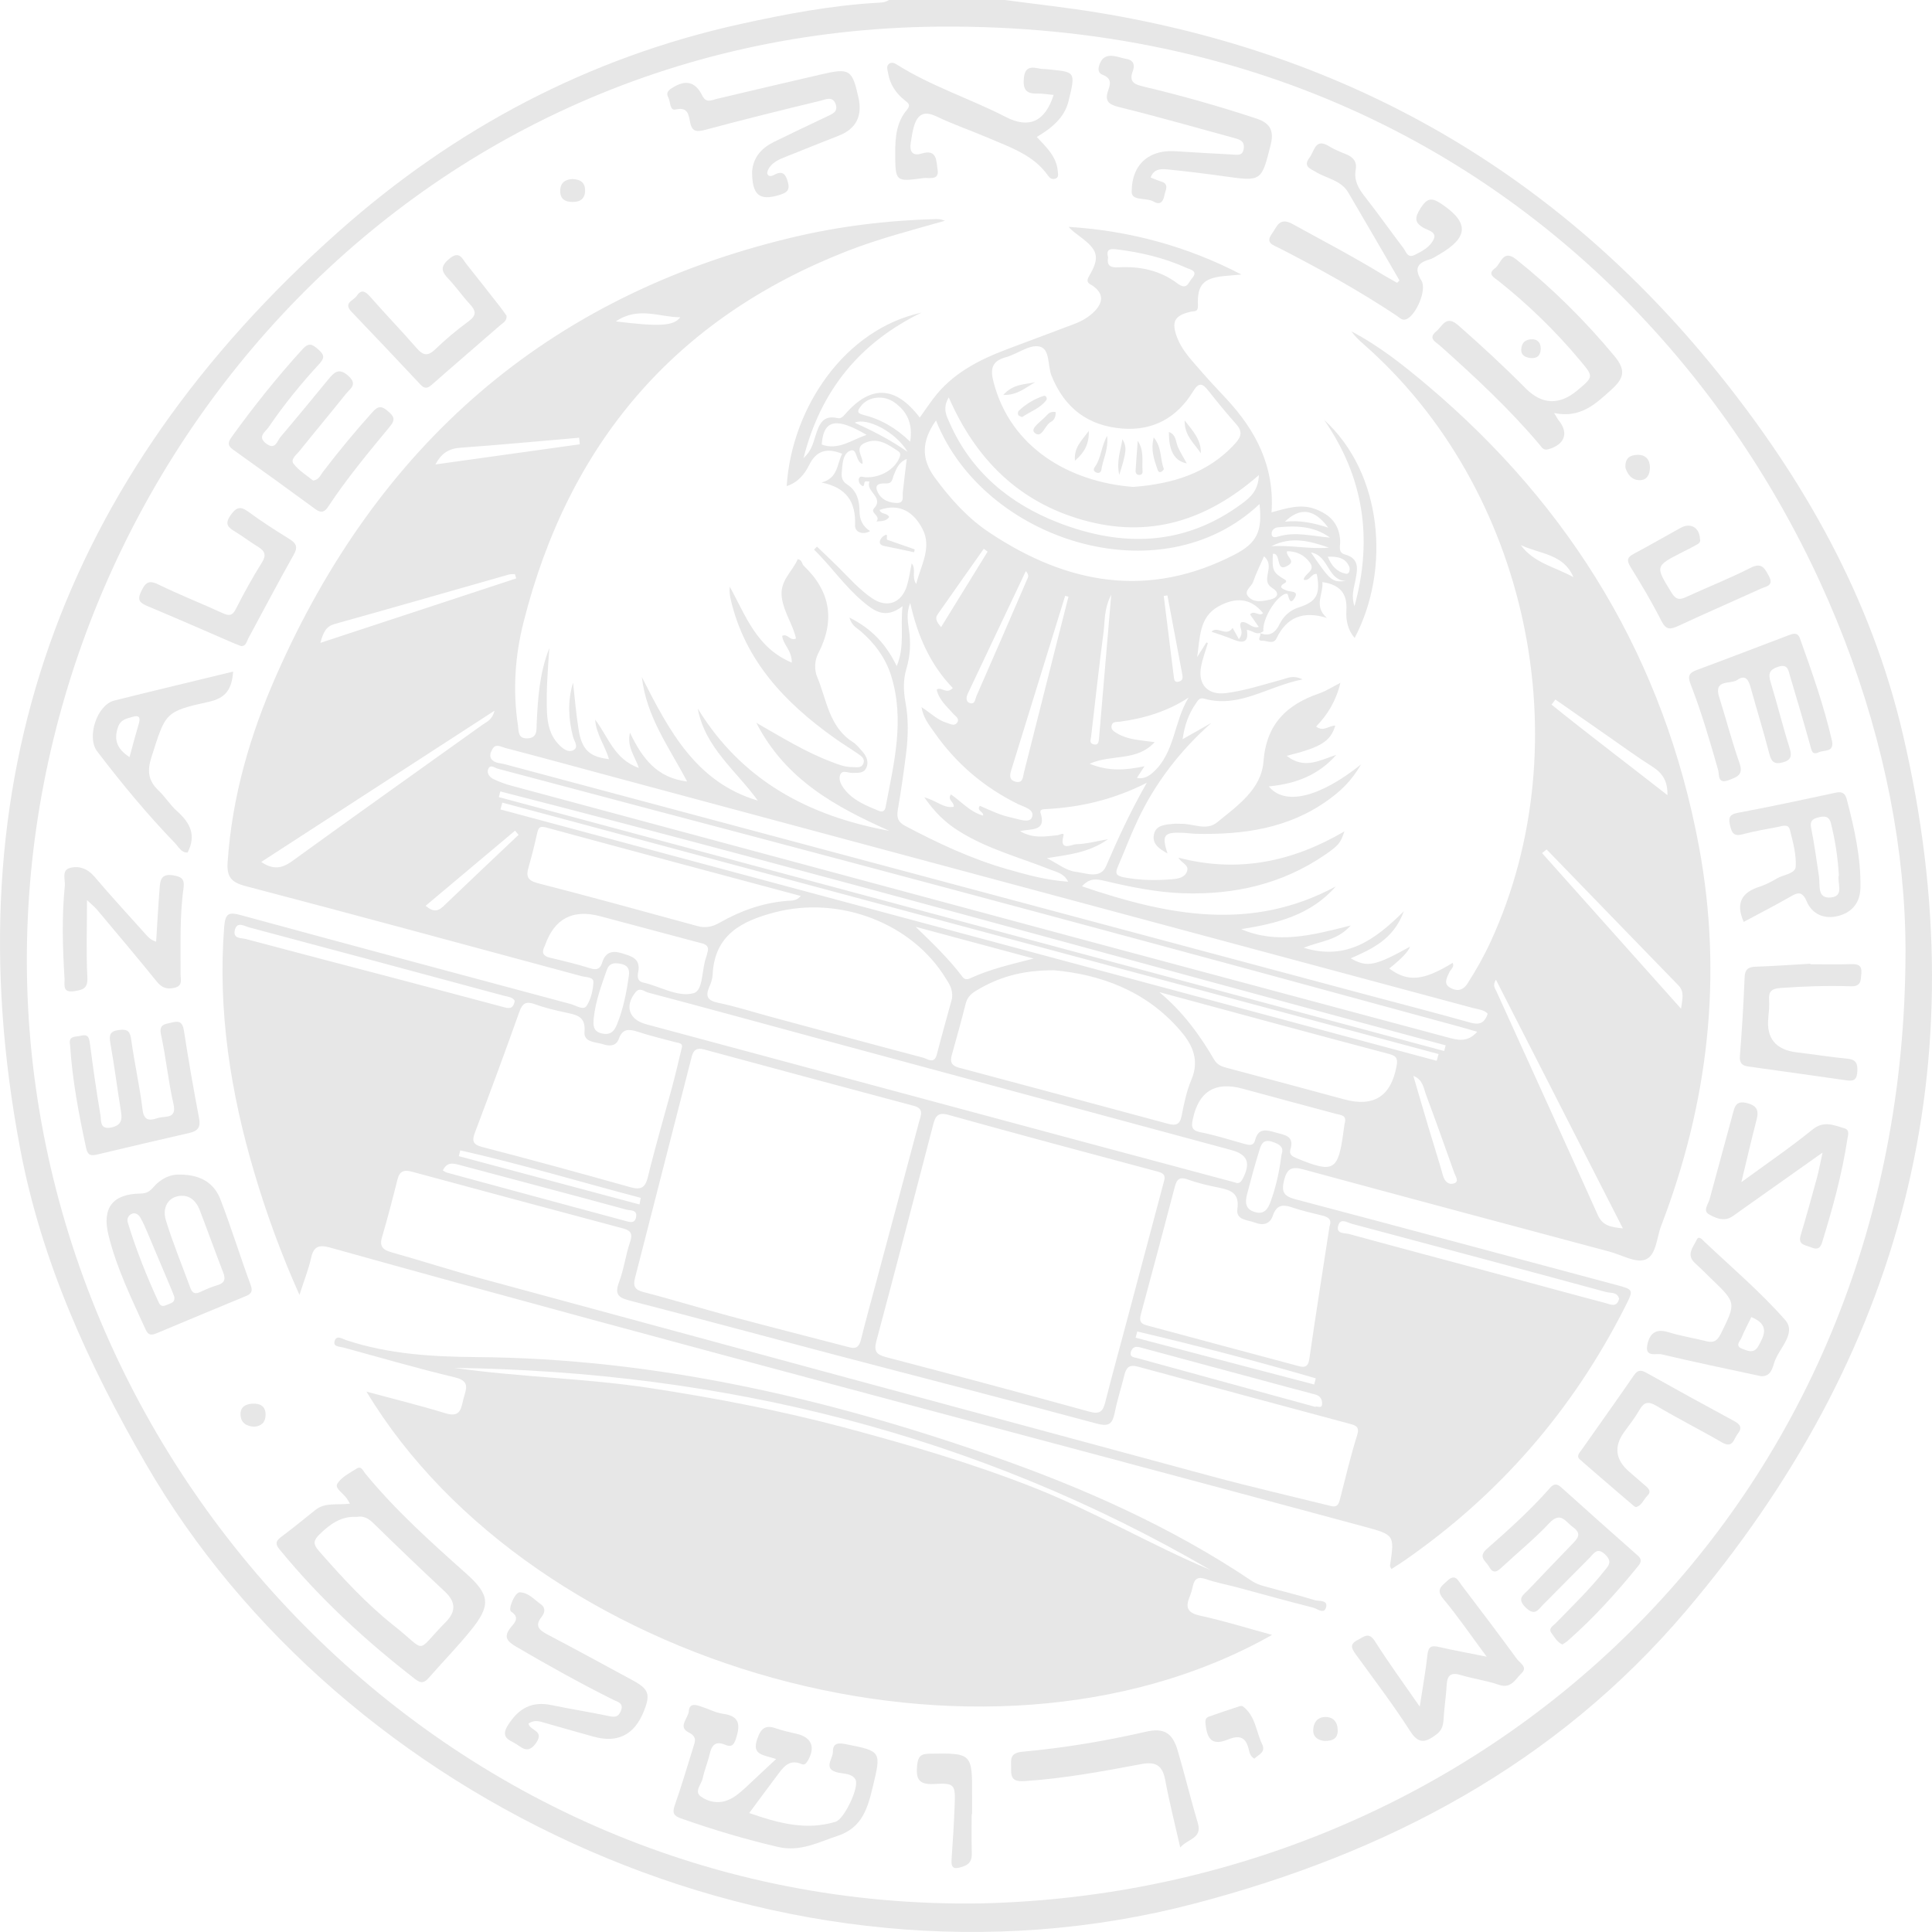 <svg width="28" height="28" viewBox="0 0 28 28" fill="none" xmlns="http://www.w3.org/2000/svg">
<path d="M14.563 0C15.011 0.06 15.462 0.109 15.908 0.182C19.552 0.78 22.552 2.499 24.879 5.379C26.145 6.945 27.117 8.666 27.579 10.646C28.694 15.421 27.577 19.649 24.429 23.353C22.546 25.569 20.103 26.856 17.316 27.587C11.365 29.149 4.945 26.114 2.115 21.217C1.283 19.778 0.602 18.288 0.292 16.646C-0.714 11.332 0.894 6.923 4.902 3.361C6.589 1.861 8.528 0.833 10.741 0.346C11.383 0.205 12.028 0.082 12.686 0.042C12.753 0.038 12.823 0.041 12.883 0C13.442 0 14.003 0 14.563 0ZM14.238 27.585C21.442 27.411 27.621 21.86 27.616 13.767C27.611 8.106 22.904 0.303 13.601 0.386C5.822 0.455 0.383 6.974 0.389 13.922C0.395 21.199 6.425 27.722 14.238 27.585Z" fill="#E7E7E7"/>
<path d="M18.258 9.174C18.192 9.193 18.146 9.136 18.07 9.128C18.102 9.309 18.018 9.329 17.872 9.268C17.771 9.225 17.666 9.194 17.558 9.156C17.643 9.062 17.771 9.24 17.864 9.1C17.883 9.134 17.917 9.194 17.955 9.263C18.047 9.144 17.939 9.09 17.987 9.02C18.078 8.993 18.134 9.116 18.243 9.086C18.198 9.021 18.157 8.963 18.117 8.905C18.175 8.835 18.245 8.941 18.306 8.887C18.119 8.653 17.893 8.66 17.66 8.788C17.375 8.944 17.393 9.247 17.35 9.523C17.394 9.452 17.439 9.382 17.484 9.311L17.505 9.32C17.472 9.433 17.429 9.545 17.407 9.661C17.357 9.925 17.508 10.078 17.77 10.045C18.049 10.009 18.314 9.92 18.584 9.848C18.657 9.829 18.735 9.779 18.878 9.846C18.368 9.947 17.961 10.268 17.453 10.126C17.379 10.105 17.359 10.156 17.331 10.196C17.23 10.34 17.17 10.5 17.139 10.713C17.296 10.624 17.426 10.55 17.556 10.477C17.102 10.88 16.741 11.347 16.485 11.893C16.382 12.111 16.297 12.338 16.201 12.56C16.156 12.663 16.179 12.694 16.294 12.716C16.527 12.76 16.761 12.762 16.994 12.742C17.074 12.735 17.17 12.719 17.203 12.629C17.238 12.534 17.125 12.513 17.079 12.43C17.942 12.656 18.733 12.49 19.484 12.049C19.429 12.214 19.406 12.25 19.195 12.394C18.578 12.814 17.889 12.969 17.152 12.946C16.765 12.933 16.388 12.856 16.012 12.767C15.904 12.742 15.796 12.716 15.681 12.845C16.925 13.27 18.137 13.507 19.359 12.847C18.993 13.266 18.502 13.384 17.989 13.466C18.505 13.688 19.018 13.555 19.575 13.413C19.378 13.636 19.133 13.637 18.896 13.736C19.508 13.923 19.921 13.629 20.346 13.206C20.196 13.615 19.887 13.751 19.576 13.889C19.815 14.025 19.927 14.002 20.436 13.719C20.409 13.793 20.308 13.899 20.134 14.036C20.402 14.236 20.628 14.216 21.054 13.954C21.081 14.017 21.023 14.05 21.003 14.095C20.968 14.173 20.917 14.257 21.015 14.314C21.105 14.366 21.197 14.365 21.267 14.255C21.395 14.057 21.509 13.854 21.607 13.64C22.93 10.756 22.147 7.081 19.764 4.99C19.7 4.933 19.637 4.875 19.585 4.802C19.988 5.013 20.341 5.294 20.685 5.584C22.779 7.351 24.122 9.572 24.624 12.275C24.972 14.152 24.758 15.986 24.075 17.765C24.008 17.938 24.006 18.196 23.843 18.256C23.704 18.307 23.501 18.186 23.327 18.14C21.847 17.744 20.367 17.349 18.889 16.948C18.723 16.903 18.653 16.931 18.609 17.108C18.566 17.284 18.614 17.338 18.779 17.382C20.326 17.79 21.871 18.207 23.416 18.62C23.678 18.69 23.679 18.689 23.554 18.935C22.798 20.432 21.732 21.662 20.354 22.617C20.293 22.659 20.23 22.698 20.165 22.74C20.154 22.716 20.143 22.702 20.145 22.691C20.212 22.243 20.212 22.245 19.763 22.123C14.774 20.773 9.77 19.474 4.792 18.083C4.631 18.038 4.546 18.054 4.508 18.233C4.471 18.4 4.406 18.56 4.34 18.767C4.071 18.164 3.861 17.587 3.686 16.996C3.341 15.833 3.155 14.65 3.249 13.431C3.265 13.231 3.321 13.217 3.487 13.262C5.081 13.696 6.678 14.125 8.274 14.552C8.348 14.572 8.455 14.648 8.501 14.578C8.565 14.482 8.594 14.352 8.6 14.235C8.604 14.159 8.498 14.165 8.435 14.149C6.81 13.711 5.186 13.268 3.559 12.842C3.35 12.787 3.284 12.708 3.299 12.494C3.363 11.544 3.626 10.644 4.006 9.784C5.467 6.47 7.908 4.3 11.457 3.447C12.149 3.28 12.854 3.194 13.566 3.175C13.609 3.175 13.651 3.181 13.696 3.199C13.219 3.335 12.74 3.458 12.279 3.638C9.78 4.614 8.239 6.432 7.587 9.02C7.464 9.506 7.43 10.008 7.506 10.51C7.519 10.593 7.501 10.705 7.642 10.701C7.794 10.696 7.774 10.573 7.778 10.484C7.795 10.114 7.821 9.746 7.961 9.394C7.94 9.703 7.914 10.011 7.927 10.321C7.935 10.491 7.97 10.653 8.09 10.781C8.146 10.842 8.227 10.912 8.306 10.874C8.396 10.83 8.321 10.742 8.304 10.676C8.238 10.418 8.224 10.159 8.305 9.893C8.331 10.119 8.349 10.347 8.385 10.571C8.432 10.866 8.543 10.969 8.826 11.002C8.769 10.806 8.64 10.64 8.625 10.43C8.813 10.67 8.898 11.003 9.258 11.129C9.2 10.953 9.082 10.826 9.13 10.619C9.305 10.983 9.515 11.273 9.958 11.326C9.7 10.833 9.37 10.398 9.302 9.812C9.699 10.595 10.09 11.339 10.983 11.603C10.673 11.172 10.219 10.839 10.112 10.268C10.751 11.313 11.722 11.828 12.889 12.041C12.118 11.696 11.387 11.305 10.961 10.475C11.337 10.69 11.675 10.9 12.047 11.04C12.146 11.078 12.245 11.119 12.353 11.117C12.41 11.117 12.483 11.138 12.512 11.066C12.541 10.993 12.48 10.956 12.431 10.922C12.319 10.844 12.202 10.774 12.091 10.694C11.378 10.186 10.797 9.577 10.59 8.688C10.576 8.63 10.57 8.57 10.575 8.502C10.806 8.913 10.959 9.388 11.475 9.603C11.479 9.425 11.347 9.342 11.336 9.215C11.418 9.176 11.447 9.295 11.536 9.254C11.493 9.053 11.364 8.881 11.332 8.67C11.292 8.416 11.483 8.291 11.561 8.104C11.627 8.112 11.619 8.172 11.649 8.2C12.038 8.571 12.106 8.993 11.857 9.473C11.804 9.573 11.801 9.708 11.842 9.808C11.982 10.14 12.013 10.535 12.361 10.755C12.416 10.791 12.46 10.848 12.505 10.899C12.561 10.966 12.594 11.046 12.554 11.13C12.514 11.214 12.43 11.198 12.354 11.202C12.293 11.205 12.206 11.149 12.175 11.232C12.15 11.303 12.193 11.381 12.241 11.441C12.368 11.603 12.553 11.675 12.735 11.751C12.786 11.772 12.822 11.759 12.834 11.7C12.954 11.068 13.116 10.436 12.915 9.793C12.834 9.535 12.677 9.322 12.47 9.145C12.417 9.1 12.345 9.069 12.31 8.95C12.633 9.111 12.84 9.334 12.996 9.653C13.117 9.362 13.046 9.095 13.08 8.786C12.829 8.98 12.665 8.852 12.506 8.719C12.24 8.495 12.045 8.207 11.798 7.965C11.812 7.951 11.826 7.936 11.84 7.922C11.944 8.021 12.049 8.12 12.152 8.222C12.307 8.377 12.452 8.542 12.635 8.668C12.854 8.819 13.068 8.744 13.146 8.482C13.175 8.382 13.19 8.277 13.213 8.164C13.283 8.253 13.207 8.355 13.278 8.464C13.349 8.186 13.508 7.934 13.37 7.667C13.248 7.43 13.047 7.286 12.748 7.39C12.767 7.461 12.857 7.427 12.886 7.493C12.845 7.557 12.771 7.551 12.701 7.558C12.773 7.478 12.605 7.435 12.667 7.368C12.818 7.205 12.539 7.123 12.602 6.98C12.581 6.979 12.56 6.973 12.541 6.977C12.513 6.984 12.542 7.093 12.469 7.02C12.451 7.002 12.44 6.962 12.447 6.939C12.463 6.888 12.506 6.915 12.542 6.917C12.763 6.927 12.975 6.799 13.04 6.622C13.052 6.588 13.048 6.56 13.022 6.542C12.876 6.446 12.731 6.336 12.541 6.416C12.367 6.488 12.518 6.624 12.5 6.725C12.393 6.687 12.429 6.49 12.323 6.531C12.213 6.573 12.209 6.729 12.199 6.852C12.193 6.924 12.211 6.98 12.28 7.023C12.415 7.108 12.456 7.254 12.456 7.397C12.456 7.533 12.501 7.626 12.61 7.697C12.511 7.756 12.388 7.717 12.392 7.614C12.407 7.276 12.268 7.064 11.905 6.993C12.15 6.929 12.127 6.723 12.206 6.576C11.987 6.49 11.834 6.522 11.725 6.743C11.661 6.872 11.561 6.995 11.401 7.045C11.476 5.9 12.246 4.773 13.354 4.531C12.47 4.963 11.897 5.645 11.645 6.64C11.764 6.531 11.785 6.418 11.819 6.314C11.871 6.155 11.921 6.008 12.14 6.06C12.187 6.071 12.218 6.037 12.251 6C12.62 5.576 12.978 5.589 13.33 6.052C13.397 5.957 13.459 5.866 13.525 5.778C13.8 5.412 14.188 5.214 14.604 5.058C14.921 4.938 15.239 4.819 15.557 4.7C15.672 4.657 15.777 4.6 15.863 4.511C15.986 4.384 15.998 4.262 15.846 4.148C15.796 4.111 15.724 4.103 15.785 4C15.944 3.729 15.914 3.625 15.658 3.433C15.6 3.389 15.539 3.348 15.487 3.288C16.368 3.343 17.203 3.568 17.992 3.979C17.905 3.987 17.817 3.992 17.73 4.002C17.442 4.033 17.349 4.128 17.361 4.423C17.365 4.528 17.311 4.505 17.256 4.518C17.02 4.572 16.973 4.665 17.06 4.892C17.123 5.059 17.241 5.189 17.355 5.32C17.488 5.475 17.628 5.625 17.768 5.774C18.197 6.233 18.474 6.755 18.428 7.425C18.645 7.368 18.844 7.298 19.057 7.376C19.279 7.457 19.411 7.596 19.423 7.84C19.426 7.91 19.387 8.007 19.489 8.035C19.712 8.095 19.672 8.255 19.643 8.413C19.623 8.524 19.579 8.632 19.63 8.787C19.902 7.793 19.758 6.906 19.19 6.085C20.038 6.857 20.157 8.25 19.633 9.245C19.528 9.126 19.505 8.982 19.513 8.844C19.528 8.597 19.416 8.473 19.165 8.436C19.183 8.606 19.032 8.782 19.23 8.955C18.889 8.851 18.65 8.941 18.501 9.25C18.456 9.345 18.365 9.284 18.296 9.286C18.193 9.289 18.3 9.2 18.255 9.174C18.395 9.229 18.48 9.177 18.544 9.047C18.601 8.928 18.698 8.842 18.827 8.801C19.08 8.722 19.14 8.611 19.084 8.319C19.004 8.305 18.982 8.429 18.893 8.402C18.905 8.31 19.071 8.275 18.986 8.157C18.905 8.043 18.789 7.987 18.652 7.989C18.634 8.068 18.78 8.124 18.671 8.193C18.476 8.315 18.576 8.011 18.448 8.026C18.434 8.265 18.449 8.3 18.621 8.4C18.654 8.42 18.637 8.439 18.623 8.448C18.51 8.511 18.597 8.537 18.646 8.558C18.7 8.581 18.823 8.561 18.768 8.657C18.694 8.787 18.682 8.662 18.659 8.607C18.658 8.603 18.631 8.605 18.618 8.61C18.472 8.672 18.293 8.986 18.31 9.145C18.311 9.153 18.276 9.166 18.258 9.176L18.258 9.174ZM16.868 17.125C16.907 17.004 16.826 16.992 16.738 16.969C15.74 16.702 14.742 16.435 13.747 16.158C13.593 16.115 13.556 16.176 13.524 16.301C13.252 17.347 12.98 18.393 12.701 19.436C12.663 19.579 12.698 19.63 12.835 19.667C13.82 19.925 14.804 20.187 15.785 20.458C15.938 20.501 15.984 20.458 16.018 20.323C16.114 19.942 16.219 19.563 16.32 19.184C16.503 18.497 16.686 17.811 16.868 17.125ZM12.322 19.529C12.42 19.553 12.456 19.502 12.478 19.414C12.542 19.157 12.612 18.902 12.681 18.646C12.894 17.851 13.108 17.055 13.32 16.258C13.345 16.167 13.397 16.068 13.245 16.027C12.232 15.757 11.218 15.484 10.206 15.21C10.105 15.182 10.051 15.21 10.025 15.314C9.752 16.383 9.478 17.453 9.203 18.522C9.172 18.639 9.199 18.693 9.327 18.726C9.751 18.835 10.169 18.965 10.592 19.078C11.168 19.232 11.745 19.379 12.322 19.529ZM19.281 21.824C19.396 21.858 19.407 21.777 19.427 21.7C19.504 21.4 19.575 21.098 19.668 20.803C19.707 20.681 19.655 20.66 19.566 20.636C18.539 20.36 17.512 20.084 16.486 19.805C16.366 19.773 16.322 19.821 16.296 19.926C16.251 20.109 16.192 20.29 16.155 20.475C16.123 20.631 16.076 20.68 15.899 20.633C14.639 20.293 13.374 19.97 12.113 19.638C11.121 19.377 10.131 19.108 9.138 18.852C8.975 18.81 8.9 18.771 8.971 18.584C9.043 18.394 9.067 18.187 9.133 17.995C9.174 17.873 9.135 17.832 9.029 17.803C8.008 17.53 6.988 17.257 5.969 16.981C5.852 16.949 5.79 16.975 5.76 17.096C5.69 17.375 5.618 17.653 5.537 17.928C5.496 18.065 5.549 18.114 5.673 18.149C6.108 18.271 6.539 18.411 6.976 18.53C10.506 19.488 14.037 20.445 17.569 21.398C18.136 21.551 18.71 21.683 19.281 21.824ZM15.277 14.062C14.799 14.06 14.459 14.168 14.142 14.361C14.067 14.406 14.017 14.459 13.995 14.548C13.932 14.797 13.863 15.044 13.794 15.291C13.765 15.391 13.792 15.445 13.896 15.473C14.909 15.743 15.921 16.015 16.933 16.288C17.039 16.316 17.099 16.301 17.124 16.176C17.159 15.999 17.195 15.817 17.265 15.652C17.385 15.372 17.29 15.153 17.115 14.947C16.607 14.347 15.927 14.121 15.277 14.062ZM9.884 15.173C9.894 15.117 9.834 15.116 9.784 15.103C9.602 15.054 9.418 15.011 9.24 14.952C9.115 14.912 9.023 14.906 8.97 15.052C8.93 15.164 8.835 15.164 8.744 15.135C8.636 15.1 8.457 15.11 8.471 14.954C8.49 14.737 8.367 14.711 8.215 14.678C8.06 14.645 7.905 14.61 7.757 14.555C7.629 14.508 7.573 14.534 7.527 14.664C7.32 15.247 7.105 15.827 6.886 16.406C6.839 16.53 6.845 16.586 6.992 16.624C7.707 16.809 8.418 17.004 9.129 17.204C9.282 17.247 9.35 17.223 9.39 17.056C9.497 16.617 9.625 16.182 9.743 15.745C9.792 15.563 9.834 15.379 9.884 15.173ZM13.798 14.469C13.812 14.329 13.754 14.256 13.707 14.18C13.219 13.379 12.171 12.979 11.234 13.221C10.75 13.347 10.356 13.546 10.328 14.125C10.325 14.184 10.306 14.245 10.281 14.299C10.22 14.437 10.251 14.501 10.407 14.533C10.65 14.583 10.888 14.659 11.129 14.725C11.879 14.927 12.628 15.131 13.38 15.329C13.44 15.345 13.539 15.429 13.577 15.283C13.651 14.998 13.731 14.714 13.798 14.469ZM19.269 17.771C19.307 17.666 19.242 17.637 19.161 17.616C19.014 17.579 18.866 17.548 18.724 17.498C18.586 17.45 18.498 17.467 18.447 17.618C18.405 17.744 18.303 17.764 18.188 17.719C18.083 17.678 17.91 17.687 17.933 17.522C17.964 17.301 17.849 17.25 17.677 17.215C17.522 17.184 17.366 17.149 17.218 17.095C17.099 17.05 17.055 17.089 17.027 17.197C16.866 17.811 16.703 18.425 16.537 19.038C16.512 19.128 16.516 19.181 16.616 19.207C17.351 19.404 18.087 19.603 18.823 19.799C18.907 19.822 18.959 19.81 18.975 19.699C19.068 19.055 19.17 18.413 19.269 17.771ZM17.899 17.137C17.938 17.154 17.976 17.151 18.009 17.086C18.13 16.853 18.084 16.732 17.841 16.666C15.818 16.119 13.795 15.573 11.772 15.027C10.979 14.812 10.186 14.595 9.392 14.385C9.337 14.37 9.272 14.302 9.209 14.382C9.05 14.583 9.115 14.777 9.364 14.844C11.482 15.414 13.601 15.983 15.719 16.553C16.44 16.747 17.161 16.939 17.899 17.137ZM21.561 14.692C21.509 14.634 21.426 14.629 21.353 14.61C17.193 13.491 13.032 12.373 8.871 11.255C8.354 11.116 7.837 10.974 7.319 10.839C7.262 10.824 7.184 10.771 7.136 10.857C7.111 10.902 7.087 10.959 7.126 11.006C7.173 11.062 7.248 11.058 7.313 11.075C11.497 12.194 15.681 13.313 19.864 14.432C20.345 14.56 20.828 14.685 21.307 14.82C21.433 14.855 21.512 14.837 21.561 14.691L21.561 14.692ZM21.409 14.953C21.302 14.922 21.23 14.901 21.158 14.881C17.251 13.813 13.34 12.759 9.424 11.727C8.687 11.533 7.952 11.335 7.215 11.141C7.17 11.129 7.109 11.073 7.077 11.142C7.049 11.204 7.094 11.264 7.152 11.291C7.232 11.329 7.318 11.362 7.405 11.385C10.216 12.143 13.027 12.9 15.838 13.656C17.55 14.116 19.262 14.573 20.974 15.033C21.121 15.072 21.264 15.116 21.409 14.953ZM16.423 7.057C16.975 7.014 17.502 6.87 17.905 6.423C17.991 6.328 18.008 6.252 17.919 6.151C17.779 5.993 17.644 5.829 17.513 5.663C17.428 5.555 17.375 5.535 17.29 5.674C17.058 6.053 16.713 6.246 16.265 6.211C15.768 6.171 15.428 5.915 15.239 5.444C15.18 5.297 15.222 5.051 15.059 5.021C14.913 4.993 14.741 5.133 14.575 5.178C14.37 5.234 14.351 5.353 14.399 5.536C14.647 6.495 15.506 6.986 16.424 7.057H16.423ZM11.605 12.985C10.368 12.653 9.14 12.326 7.913 11.992C7.812 11.965 7.801 12.007 7.783 12.083C7.747 12.245 7.707 12.406 7.661 12.566C7.622 12.696 7.641 12.76 7.795 12.8C8.568 12.998 9.337 13.211 10.107 13.421C10.224 13.453 10.322 13.434 10.428 13.373C10.731 13.2 11.056 13.084 11.408 13.056C11.472 13.051 11.544 13.059 11.605 12.985ZM13.565 6.093C13.361 6.385 13.343 6.642 13.548 6.922C13.775 7.231 14.027 7.512 14.345 7.722C15.469 8.469 16.647 8.682 17.894 8.037C18.221 7.868 18.297 7.694 18.254 7.305C16.819 8.661 14.25 7.831 13.565 6.093ZM16.802 14.379C17.134 14.655 17.385 14.993 17.599 15.361C17.647 15.442 17.722 15.461 17.805 15.483C18.366 15.631 18.926 15.783 19.486 15.934C19.908 16.048 20.159 15.888 20.239 15.455C20.256 15.362 20.255 15.307 20.139 15.277C19.026 14.982 17.914 14.68 16.802 14.379ZM13.576 9.994C13.648 9.947 13.714 10.071 13.809 9.971C13.479 9.631 13.294 9.205 13.192 8.738C13.136 8.873 13.154 9.001 13.173 9.126C13.203 9.318 13.191 9.51 13.137 9.689C13.087 9.858 13.093 10.015 13.123 10.179C13.169 10.428 13.162 10.678 13.131 10.927C13.097 11.197 13.058 11.467 13.012 11.735C12.994 11.846 13.011 11.913 13.12 11.97C13.596 12.222 14.081 12.449 14.599 12.597C14.881 12.677 15.165 12.758 15.481 12.778C15.417 12.655 15.315 12.64 15.227 12.605C14.779 12.426 14.307 12.304 13.894 12.043C13.707 11.926 13.551 11.78 13.396 11.555C13.582 11.607 13.681 11.72 13.822 11.692C13.831 11.618 13.723 11.595 13.782 11.513C13.935 11.619 14.06 11.769 14.248 11.82C14.258 11.76 14.147 11.752 14.201 11.678C14.352 11.745 14.502 11.817 14.666 11.851C14.768 11.872 14.918 11.935 14.955 11.847C15.003 11.729 14.839 11.696 14.753 11.653C14.26 11.41 13.856 11.065 13.542 10.616C13.468 10.51 13.381 10.406 13.355 10.248C13.491 10.335 13.587 10.437 13.722 10.476C13.771 10.49 13.828 10.529 13.869 10.476C13.915 10.417 13.849 10.383 13.817 10.346C13.723 10.239 13.609 10.146 13.575 9.994H13.576ZM10.255 13.794C10.287 13.684 10.185 13.675 10.098 13.652C9.631 13.528 9.165 13.404 8.7 13.279C8.302 13.173 8.036 13.312 7.9 13.697C7.897 13.704 7.895 13.711 7.891 13.718C7.847 13.805 7.871 13.855 7.967 13.879C8.165 13.926 8.364 13.973 8.557 14.034C8.655 14.065 8.7 14.037 8.727 13.951C8.772 13.806 8.864 13.771 9.005 13.813C9.147 13.857 9.29 13.887 9.249 14.091C9.236 14.151 9.238 14.221 9.316 14.238C9.565 14.293 9.821 14.457 10.052 14.394C10.197 14.354 10.166 14.045 10.237 13.864C10.242 13.85 10.244 13.835 10.255 13.794ZM19.486 16.29C19.527 16.158 19.434 16.163 19.363 16.143C18.912 16.022 18.46 15.901 18.009 15.778C17.613 15.67 17.373 15.816 17.288 16.217C17.267 16.315 17.26 16.382 17.393 16.408C17.607 16.45 17.816 16.517 18.027 16.576C18.096 16.595 18.165 16.617 18.19 16.523C18.239 16.333 18.368 16.381 18.494 16.415C18.617 16.449 18.762 16.462 18.702 16.656C18.678 16.733 18.731 16.761 18.792 16.786C19.333 17.008 19.394 16.972 19.472 16.391C19.477 16.353 19.483 16.315 19.486 16.29ZM20.822 15.374C20.831 15.341 20.84 15.308 20.849 15.276C16.326 14.061 11.803 12.847 7.28 11.632C7.271 11.665 7.262 11.698 7.253 11.731C11.777 12.945 16.299 14.159 20.822 15.374ZM7.251 11.47C7.243 11.497 7.236 11.524 7.229 11.552C11.796 12.778 16.363 14.005 20.93 15.232C20.938 15.205 20.945 15.178 20.952 15.15C16.385 13.925 11.832 12.646 7.251 11.47ZM16.62 11.345C16.123 11.596 15.649 11.7 15.157 11.726C15.123 11.727 15.064 11.729 15.08 11.78C15.17 12.058 14.944 12.006 14.783 12.046C14.973 12.157 15.152 12.123 15.33 12.104C15.358 12.101 15.429 12.055 15.412 12.114C15.349 12.345 15.537 12.237 15.592 12.235C15.737 12.233 15.881 12.193 16.059 12.162C15.781 12.359 15.487 12.387 15.172 12.437C15.326 12.514 15.454 12.62 15.591 12.635C15.734 12.651 15.947 12.746 16.03 12.553C16.199 12.161 16.376 11.773 16.62 11.345V11.345ZM18.245 6.885C17.479 7.555 16.645 7.806 15.692 7.536C14.763 7.273 14.141 6.655 13.75 5.759C13.653 5.924 13.721 6.036 13.768 6.14C14.081 6.845 14.639 7.302 15.334 7.573C16.259 7.933 17.166 7.917 18 7.298C18.12 7.209 18.236 7.111 18.245 6.885ZM7.46 14.506C7.431 14.448 7.358 14.446 7.299 14.43C6.07 14.098 4.84 13.767 3.609 13.44C3.542 13.422 3.434 13.348 3.403 13.48C3.373 13.61 3.499 13.591 3.568 13.61C4.26 13.795 4.953 13.975 5.645 14.157C6.192 14.301 6.738 14.446 7.284 14.592C7.362 14.613 7.436 14.639 7.46 14.506ZM23.465 18.823C23.441 18.72 23.343 18.743 23.28 18.726C22.051 18.392 20.822 18.064 19.591 17.736C19.523 17.717 19.431 17.652 19.397 17.755C19.353 17.888 19.49 17.867 19.555 17.885C20.297 18.088 21.039 18.285 21.781 18.484C22.276 18.617 22.77 18.754 23.265 18.884C23.334 18.902 23.433 18.958 23.465 18.823ZM23.52 17.803C22.898 16.583 22.293 15.398 21.68 14.198C21.627 14.283 21.669 14.327 21.69 14.373C22.179 15.452 22.672 16.529 23.157 17.61C23.226 17.764 23.342 17.784 23.52 17.803ZM17.226 10.11C16.916 10.312 16.58 10.413 16.224 10.46C16.182 10.465 16.126 10.454 16.111 10.512C16.094 10.578 16.151 10.605 16.194 10.631C16.35 10.722 16.53 10.727 16.734 10.756C16.471 11.042 16.107 10.926 15.792 11.069C16.075 11.184 16.32 11.161 16.587 11.105C16.543 11.173 16.512 11.22 16.477 11.274C16.583 11.296 16.655 11.243 16.714 11.191C17.029 10.906 17.012 10.458 17.226 10.11ZM3.786 12.492C3.952 12.604 4.079 12.592 4.23 12.483C5.149 11.817 6.075 11.161 6.998 10.5C7.055 10.459 7.133 10.435 7.167 10.3C6.021 11.043 4.91 11.763 3.786 12.492ZM13.27 13.432C13.511 13.665 13.749 13.891 13.947 14.155C13.98 14.2 14.018 14.198 14.065 14.176C14.356 14.042 14.667 13.973 14.98 13.892C14.41 13.739 13.84 13.585 13.27 13.432ZM19.061 20.389C19.093 20.37 19.157 20.425 19.161 20.347C19.164 20.284 19.135 20.23 19.064 20.211C18.919 20.173 18.773 20.134 18.628 20.095C17.945 19.91 17.262 19.726 16.579 19.542C16.507 19.523 16.424 19.486 16.39 19.592C16.365 19.673 16.444 19.671 16.487 19.684C17.343 19.92 18.2 20.153 19.061 20.389ZM6.417 16.963C6.443 16.977 6.462 16.991 6.483 16.996C7.341 17.229 8.2 17.462 9.058 17.693C9.122 17.71 9.201 17.741 9.219 17.637C9.238 17.528 9.132 17.546 9.082 17.532C8.275 17.312 7.466 17.099 6.658 16.883C6.565 16.858 6.48 16.837 6.417 16.963ZM22.415 12.311C22.393 12.328 22.37 12.346 22.349 12.364C23.011 13.106 23.674 13.848 24.363 14.619C24.383 14.472 24.413 14.372 24.326 14.282C23.688 13.626 23.052 12.968 22.415 12.311ZM4.643 9.317C5.618 8.996 6.549 8.689 7.481 8.383C7.475 8.362 7.468 8.341 7.462 8.32C7.434 8.322 7.404 8.319 7.377 8.326C6.535 8.566 5.694 8.808 4.852 9.043C4.727 9.078 4.686 9.158 4.643 9.317ZM8.605 14.754C8.596 14.858 8.592 14.951 8.729 14.979C8.853 15.004 8.903 14.943 8.945 14.839C9.035 14.614 9.081 14.379 9.114 14.14C9.128 14.042 9.094 13.984 8.988 13.967C8.896 13.951 8.829 13.958 8.793 14.061C8.713 14.288 8.631 14.513 8.605 14.754ZM18.573 16.731C18.611 16.63 18.553 16.584 18.437 16.547C18.3 16.503 18.276 16.594 18.25 16.677C18.185 16.886 18.128 17.098 18.073 17.31C18.045 17.419 18.044 17.523 18.183 17.565C18.32 17.607 18.375 17.524 18.414 17.416C18.493 17.202 18.541 16.981 18.573 16.731ZM15.485 8.648L15.437 8.635C15.175 9.481 14.914 10.327 14.652 11.174C14.629 11.248 14.635 11.312 14.723 11.33C14.826 11.352 14.823 11.265 14.838 11.203C14.992 10.596 15.145 9.99 15.298 9.384C15.36 9.138 15.423 8.893 15.485 8.648ZM22.542 10.138C22.524 10.163 22.505 10.187 22.486 10.212C23.034 10.653 23.596 11.078 24.166 11.524C24.171 11.324 24.096 11.205 23.948 11.111C23.718 10.966 23.499 10.804 23.275 10.649C23.031 10.479 22.787 10.308 22.542 10.138ZM8.403 6.439C8.4 6.407 8.396 6.375 8.393 6.344C7.819 6.393 7.245 6.448 6.67 6.489C6.501 6.501 6.394 6.574 6.311 6.731C7.019 6.632 7.711 6.536 8.403 6.439ZM16.059 3.732C16.038 3.854 16.096 3.881 16.212 3.874C16.521 3.856 16.816 3.92 17.065 4.108C17.204 4.213 17.221 4.095 17.275 4.034C17.371 3.925 17.251 3.908 17.197 3.883C16.873 3.736 16.53 3.656 16.177 3.613C16.078 3.6 16.03 3.62 16.059 3.732ZM16.482 19.297C16.474 19.327 16.466 19.357 16.458 19.387C17.32 19.613 18.183 19.839 19.046 20.065C19.053 20.036 19.062 20.006 19.069 19.976C18.213 19.726 17.35 19.502 16.482 19.297ZM9.268 17.456C9.274 17.424 9.28 17.391 9.286 17.36C8.414 17.131 7.551 16.87 6.671 16.672C6.664 16.7 6.657 16.728 6.65 16.756C7.522 16.989 8.395 17.223 9.268 17.456ZM13.191 6.401C13.233 6.133 13.142 5.961 12.964 5.833C12.804 5.718 12.578 5.748 12.475 5.888C12.434 5.944 12.406 5.986 12.509 6.012C12.761 6.074 12.981 6.198 13.191 6.401ZM6.169 13.127C6.267 13.213 6.34 13.216 6.423 13.137C6.785 12.789 7.151 12.445 7.516 12.099L7.464 12.039C7.037 12.397 6.61 12.757 6.169 13.127ZM20.483 15.592C20.559 15.85 20.634 16.109 20.711 16.366C20.778 16.591 20.85 16.813 20.913 17.038C20.939 17.13 21.002 17.178 21.077 17.149C21.151 17.121 21.094 17.048 21.076 16.997C20.942 16.62 20.808 16.243 20.668 15.868C20.63 15.767 20.624 15.648 20.483 15.592ZM14.867 8.277C14.583 8.878 14.302 9.467 14.024 10.057C14.002 10.105 13.995 10.173 14.059 10.191C14.132 10.211 14.133 10.13 14.151 10.088C14.397 9.529 14.64 8.967 14.882 8.406C14.895 8.375 14.925 8.34 14.867 8.277ZM16.105 8.619C15.996 8.831 16.015 9.002 15.993 9.165C15.927 9.668 15.872 10.172 15.813 10.676C15.808 10.719 15.783 10.77 15.847 10.787C15.911 10.805 15.923 10.76 15.927 10.711C15.984 10.034 16.042 9.358 16.105 8.619ZM12.559 6.302C12.152 6.064 11.935 6.053 11.909 6.443C12.149 6.53 12.338 6.378 12.559 6.302ZM18.319 8.063C18.263 8.192 18.204 8.309 18.161 8.433C18.137 8.505 18.021 8.563 18.089 8.644C18.17 8.74 18.296 8.714 18.406 8.69C18.521 8.665 18.547 8.591 18.446 8.527C18.356 8.47 18.357 8.414 18.372 8.324C18.385 8.243 18.417 8.147 18.319 8.063ZM14.313 7.995C14.295 7.981 14.277 7.967 14.258 7.953C14.035 8.27 13.81 8.586 13.589 8.904C13.541 8.973 13.589 9.027 13.639 9.089C13.867 8.72 14.09 8.357 14.313 7.995ZM13.141 6.652C13.022 6.7 12.992 6.794 12.954 6.884C12.933 6.933 12.936 7.008 12.847 7.006C12.782 7.004 12.679 7.005 12.707 7.097C12.744 7.216 12.847 7.282 12.983 7.289C13.113 7.296 13.076 7.208 13.084 7.138C13.1 6.981 13.12 6.826 13.141 6.652ZM16.919 8.629C16.901 8.631 16.883 8.634 16.866 8.637C16.915 9.031 16.964 9.426 17.013 9.82C17.018 9.861 17.028 9.892 17.082 9.879C17.142 9.865 17.144 9.825 17.135 9.777C17.062 9.394 16.991 9.011 16.919 8.629ZM22.04 7.899C22.229 8.162 22.542 8.217 22.803 8.365C22.661 8.024 22.312 8.03 22.04 7.899ZM8.925 4.658C9.565 4.737 9.764 4.724 9.859 4.598C9.556 4.598 9.253 4.436 8.925 4.658ZM19.275 7.791C19.044 7.624 18.787 7.616 18.524 7.642C18.465 7.648 18.423 7.688 18.43 7.747C18.436 7.797 18.49 7.787 18.522 7.777C18.776 7.699 19.024 7.773 19.275 7.791ZM13.153 6.548C12.982 6.258 12.561 6.046 12.387 6.126C12.634 6.239 12.875 6.356 13.153 6.548ZM18.426 7.917C18.703 7.896 18.98 7.962 19.259 7.937C18.985 7.84 18.71 7.768 18.426 7.917ZM19.25 7.647C19.047 7.372 18.842 7.348 18.621 7.561C18.834 7.537 19.024 7.575 19.25 7.647ZM18.999 8.006C19.286 8.425 19.307 8.443 19.508 8.419C19.236 8.414 19.266 8.055 18.999 8.006ZM19.243 8.068C19.298 8.205 19.381 8.291 19.505 8.315C19.56 8.326 19.569 8.247 19.554 8.212C19.5 8.084 19.385 8.063 19.243 8.068Z" fill="#E7E7E7"/>
<path d="M18.434 23.695C14.245 26.061 7.721 24.168 5.311 20.168C5.708 20.276 6.087 20.369 6.46 20.483C6.683 20.551 6.683 20.399 6.719 20.265C6.754 20.134 6.818 20.016 6.597 19.963C6.054 19.833 5.517 19.677 4.979 19.53C4.925 19.515 4.829 19.521 4.848 19.443C4.872 19.34 4.959 19.403 5.016 19.422C5.632 19.626 6.263 19.663 6.911 19.668C9.484 19.688 11.959 20.256 14.376 21.1C15.699 21.562 16.975 22.128 18.145 22.914C18.2 22.951 18.266 22.974 18.331 22.991C18.571 23.059 18.814 23.115 19.051 23.19C19.111 23.208 19.244 23.184 19.22 23.289C19.193 23.404 19.091 23.314 19.031 23.299C18.665 23.207 18.302 23.105 17.937 23.007C17.784 22.966 17.627 22.938 17.478 22.886C17.362 22.846 17.31 22.878 17.287 22.991C17.276 23.042 17.261 23.093 17.241 23.142C17.173 23.305 17.218 23.378 17.399 23.417C17.737 23.49 18.068 23.594 18.435 23.694L18.434 23.695ZM6.585 19.824C7.527 19.96 8.485 19.973 9.43 20.118C10.371 20.262 11.303 20.441 12.223 20.685C13.149 20.932 14.068 21.2 14.962 21.551C15.848 21.899 16.669 22.386 17.542 22.753C14.157 20.782 10.481 19.88 6.585 19.824Z" fill="#E7E7E7"/>
<path d="M5.072 21.793C5.047 21.751 5.037 21.732 5.024 21.714C4.974 21.643 4.848 21.569 4.889 21.503C4.947 21.407 5.069 21.348 5.17 21.283C5.237 21.241 5.262 21.316 5.291 21.352C5.729 21.887 6.242 22.346 6.756 22.805C7.102 23.114 7.117 23.266 6.823 23.629C6.633 23.864 6.42 24.081 6.221 24.309C6.157 24.384 6.109 24.407 6.018 24.336C5.298 23.778 4.632 23.165 4.053 22.457C3.989 22.38 3.992 22.338 4.07 22.278C4.239 22.151 4.404 22.018 4.569 21.885C4.712 21.769 4.886 21.816 5.072 21.792V21.793ZM5.17 21.984C4.946 21.971 4.785 22.087 4.633 22.235C4.546 22.321 4.531 22.372 4.618 22.473C4.957 22.861 5.306 23.241 5.711 23.562C6.206 23.953 6.006 23.968 6.46 23.508C6.615 23.351 6.604 23.213 6.444 23.063C6.095 22.738 5.751 22.407 5.41 22.074C5.339 22.005 5.267 21.965 5.17 21.984Z" fill="#E7E7E7"/>
<path d="M11.248 25.493C11.056 25.43 10.894 25.436 10.974 25.205C11.032 25.033 11.102 24.997 11.257 25.052C11.35 25.084 11.446 25.105 11.542 25.127C11.764 25.176 11.823 25.324 11.704 25.523C11.679 25.564 11.655 25.582 11.616 25.566C11.436 25.488 11.352 25.613 11.264 25.73C11.133 25.904 11.004 26.079 10.858 26.276C11.285 26.424 11.685 26.532 12.111 26.402C12.235 26.364 12.46 25.895 12.397 25.788C12.346 25.702 12.236 25.709 12.151 25.691C11.917 25.641 12.072 25.493 12.071 25.39C12.069 25.255 12.156 25.258 12.258 25.278C12.775 25.379 12.773 25.382 12.65 25.893C12.576 26.202 12.497 26.487 12.144 26.605C11.859 26.699 11.598 26.843 11.274 26.767C10.796 26.656 10.327 26.515 9.864 26.352C9.765 26.317 9.741 26.273 9.778 26.167C9.876 25.889 9.958 25.606 10.047 25.324C10.075 25.236 10.105 25.17 9.98 25.107C9.819 25.027 9.975 24.902 9.983 24.798C9.993 24.68 10.081 24.706 10.154 24.73C10.262 24.764 10.366 24.821 10.476 24.837C10.726 24.87 10.729 25.002 10.665 25.202C10.631 25.306 10.588 25.32 10.505 25.285C10.365 25.228 10.314 25.296 10.285 25.422C10.258 25.54 10.209 25.652 10.185 25.77C10.166 25.859 10.057 25.963 10.155 26.035C10.261 26.112 10.401 26.145 10.542 26.091C10.644 26.052 10.723 25.982 10.801 25.911C10.939 25.783 11.076 25.654 11.248 25.493Z" fill="#E7E7E7"/>
<path d="M2.601 17.023C2.909 17.023 3.104 17.145 3.196 17.386C3.353 17.795 3.482 18.215 3.634 18.626C3.673 18.734 3.622 18.76 3.547 18.791C3.129 18.964 2.71 19.137 2.293 19.313C2.216 19.345 2.156 19.371 2.11 19.268C1.907 18.821 1.689 18.379 1.572 17.899C1.475 17.502 1.636 17.303 2.036 17.298C2.123 17.297 2.171 17.267 2.224 17.205C2.333 17.077 2.477 17.017 2.601 17.023ZM2.672 17.332C2.465 17.312 2.339 17.475 2.405 17.689C2.507 18.02 2.64 18.341 2.759 18.666C2.79 18.754 2.84 18.756 2.915 18.719C2.989 18.683 3.066 18.651 3.145 18.628C3.246 18.598 3.277 18.549 3.236 18.445C3.119 18.143 3.01 17.838 2.894 17.536C2.851 17.425 2.775 17.344 2.672 17.332ZM2.527 18.795C2.511 18.755 2.493 18.706 2.472 18.657C2.361 18.393 2.25 18.13 2.138 17.866C2.106 17.79 2.073 17.714 2.032 17.643C2.009 17.603 1.963 17.572 1.917 17.589C1.863 17.608 1.835 17.66 1.852 17.718C1.973 18.115 2.127 18.5 2.301 18.877C2.333 18.946 2.378 18.93 2.431 18.906C2.478 18.884 2.538 18.88 2.527 18.795Z" fill="#E7E7E7"/>
<path d="M22.523 5.986C22.567 6.056 22.576 6.076 22.59 6.093C22.74 6.276 22.676 6.445 22.439 6.511C22.365 6.531 22.345 6.482 22.313 6.445C21.873 5.923 21.374 5.46 20.866 5.007C20.806 4.954 20.691 4.905 20.815 4.802C20.908 4.725 20.957 4.559 21.135 4.715C21.47 5.01 21.798 5.312 22.112 5.629C22.347 5.866 22.602 5.875 22.86 5.658C23.099 5.457 23.096 5.46 22.902 5.227C22.547 4.801 22.151 4.417 21.718 4.072C21.657 4.024 21.548 3.974 21.666 3.888C21.755 3.825 21.779 3.604 21.974 3.759C22.496 4.176 22.968 4.643 23.395 5.157C23.558 5.354 23.549 5.47 23.357 5.644C23.132 5.847 22.911 6.067 22.523 5.986Z" fill="#E7E7E7"/>
<path d="M4.538 6.965C4.623 6.953 4.643 6.888 4.678 6.842C4.907 6.541 5.149 6.25 5.402 5.968C5.484 5.877 5.538 5.886 5.621 5.958C5.701 6.027 5.74 6.074 5.655 6.176C5.342 6.555 5.026 6.934 4.755 7.345C4.702 7.426 4.651 7.438 4.571 7.379C4.175 7.089 3.777 6.8 3.376 6.515C3.291 6.454 3.306 6.405 3.359 6.331C3.678 5.888 4.018 5.463 4.386 5.059C4.473 4.964 4.523 4.986 4.604 5.057C4.684 5.126 4.721 5.172 4.631 5.27C4.364 5.559 4.115 5.865 3.893 6.191C3.846 6.26 3.722 6.33 3.862 6.432C3.992 6.526 4.016 6.39 4.065 6.333C4.3 6.057 4.53 5.775 4.761 5.495C4.845 5.394 4.914 5.324 5.051 5.45C5.187 5.574 5.075 5.632 5.016 5.705C4.794 5.983 4.565 6.256 4.343 6.533C4.299 6.588 4.204 6.656 4.255 6.722C4.331 6.821 4.447 6.89 4.538 6.965Z" fill="#E7E7E7"/>
<path d="M20.282 4.064C20.035 3.639 19.789 3.214 19.54 2.79C19.436 2.612 19.229 2.588 19.071 2.493C18.985 2.441 18.881 2.411 18.98 2.282C19.052 2.188 19.06 1.994 19.262 2.12C19.338 2.167 19.424 2.201 19.508 2.235C19.61 2.277 19.669 2.341 19.648 2.459C19.62 2.614 19.687 2.732 19.781 2.85C19.972 3.094 20.151 3.348 20.339 3.595C20.378 3.647 20.398 3.749 20.506 3.693C20.616 3.638 20.729 3.578 20.779 3.465C20.822 3.366 20.707 3.341 20.651 3.312C20.493 3.232 20.5 3.155 20.59 3.014C20.685 2.866 20.752 2.862 20.889 2.954C21.294 3.225 21.287 3.441 20.854 3.69C20.808 3.716 20.763 3.748 20.713 3.762C20.532 3.814 20.498 3.902 20.601 4.068C20.682 4.199 20.523 4.569 20.382 4.626C20.319 4.652 20.284 4.602 20.243 4.576C19.695 4.212 19.12 3.893 18.535 3.593C18.452 3.55 18.334 3.524 18.434 3.387C18.509 3.283 18.539 3.14 18.735 3.248C19.178 3.492 19.627 3.726 20.058 3.991C20.121 4.028 20.185 4.063 20.248 4.099C20.26 4.087 20.271 4.076 20.282 4.065L20.282 4.064Z" fill="#E7E7E7"/>
<path d="M26.553 10.748C26.578 10.906 26.433 10.867 26.357 10.903C26.259 10.948 26.254 10.87 26.234 10.8C26.141 10.466 26.043 10.133 25.943 9.8C25.919 9.719 25.913 9.615 25.768 9.664C25.644 9.705 25.624 9.765 25.66 9.882C25.757 10.2 25.836 10.523 25.936 10.84C25.975 10.963 25.954 11.02 25.829 11.051C25.714 11.08 25.672 11.039 25.643 10.927C25.56 10.605 25.461 10.288 25.373 9.968C25.343 9.859 25.3 9.769 25.178 9.854C25.08 9.922 24.831 9.837 24.916 10.104C25.016 10.42 25.099 10.743 25.209 11.056C25.271 11.229 25.179 11.259 25.055 11.306C24.889 11.37 24.919 11.226 24.901 11.161C24.781 10.739 24.658 10.319 24.5 9.911C24.455 9.794 24.483 9.751 24.589 9.711C25.034 9.546 25.477 9.375 25.921 9.207C25.986 9.183 26.053 9.158 26.086 9.252C26.262 9.743 26.436 10.234 26.553 10.748Z" fill="#E7E7E7"/>
<path d="M1.016 15.146C0.987 15.005 1.095 15.031 1.17 15.011C1.279 14.983 1.292 15.039 1.304 15.13C1.349 15.474 1.397 15.819 1.456 16.161C1.469 16.238 1.442 16.377 1.614 16.34C1.754 16.31 1.774 16.234 1.754 16.112C1.7 15.783 1.659 15.453 1.601 15.126C1.58 15.007 1.584 14.945 1.726 14.927C1.859 14.91 1.886 14.954 1.903 15.077C1.949 15.413 2.026 15.746 2.066 16.083C2.09 16.281 2.21 16.224 2.308 16.198C2.403 16.174 2.564 16.216 2.514 15.999C2.438 15.668 2.406 15.328 2.334 14.996C2.301 14.84 2.388 14.846 2.486 14.82C2.599 14.791 2.646 14.812 2.666 14.939C2.731 15.364 2.806 15.788 2.886 16.212C2.909 16.336 2.866 16.391 2.751 16.418C2.303 16.521 1.855 16.625 1.409 16.732C1.324 16.752 1.273 16.75 1.249 16.642C1.142 16.146 1.047 15.65 1.016 15.146Z" fill="#E7E7E7"/>
<path d="M15.27 1.376C15.181 1.368 15.105 1.354 15.031 1.356C14.874 1.36 14.824 1.298 14.838 1.138C14.853 0.962 14.947 0.968 15.07 0.995C15.107 1.003 15.145 0.999 15.183 1.004C15.575 1.047 15.597 1.019 15.486 1.466C15.426 1.708 15.241 1.857 15.026 1.985C15.164 2.133 15.313 2.269 15.33 2.481C15.333 2.522 15.35 2.577 15.286 2.592C15.246 2.602 15.215 2.582 15.191 2.548C14.983 2.25 14.655 2.141 14.343 2.007C14.086 1.897 13.821 1.806 13.569 1.686C13.389 1.601 13.299 1.659 13.247 1.827C13.223 1.906 13.212 1.989 13.199 2.071C13.179 2.197 13.225 2.266 13.358 2.225C13.586 2.155 13.568 2.34 13.588 2.456C13.616 2.623 13.46 2.57 13.384 2.581C12.974 2.637 12.976 2.632 12.974 2.213C12.974 1.989 12.992 1.77 13.144 1.592C13.206 1.517 13.159 1.491 13.111 1.453C12.983 1.35 12.896 1.221 12.87 1.055C12.862 1.009 12.842 0.962 12.882 0.927C12.923 0.892 12.966 0.916 13.006 0.941C13.502 1.252 14.061 1.43 14.578 1.696C14.911 1.867 15.145 1.767 15.27 1.376Z" fill="#E7E7E7"/>
<path d="M10.9 2.488C10.915 2.276 11.04 2.144 11.22 2.055C11.471 1.933 11.722 1.812 11.975 1.693C12.059 1.654 12.156 1.621 12.108 1.501C12.063 1.389 11.961 1.443 11.891 1.46C11.335 1.594 10.779 1.732 10.226 1.88C10.101 1.914 10.029 1.916 10.001 1.769C9.98 1.663 9.97 1.545 9.791 1.587C9.705 1.607 9.719 1.476 9.686 1.414C9.656 1.357 9.671 1.321 9.726 1.284C9.927 1.15 10.073 1.175 10.177 1.384C10.234 1.498 10.306 1.453 10.384 1.434C10.889 1.314 11.395 1.195 11.902 1.078C12.314 0.983 12.35 1.007 12.441 1.412C12.502 1.683 12.407 1.867 12.157 1.966C11.898 2.068 11.639 2.17 11.38 2.275C11.296 2.308 11.211 2.346 11.155 2.421C11.134 2.448 11.113 2.494 11.122 2.521C11.136 2.564 11.186 2.553 11.219 2.535C11.347 2.463 11.39 2.531 11.42 2.645C11.453 2.768 11.389 2.797 11.288 2.828C11.005 2.913 10.899 2.825 10.9 2.488Z" fill="#E7E7E7"/>
<path d="M16.675 2.572C16.725 2.591 16.772 2.614 16.821 2.628C16.956 2.666 16.888 2.759 16.875 2.831C16.86 2.913 16.82 2.981 16.72 2.922C16.615 2.86 16.402 2.917 16.401 2.782C16.401 2.587 16.462 2.374 16.668 2.261C16.785 2.198 16.91 2.184 17.042 2.192C17.314 2.21 17.585 2.225 17.857 2.239C17.93 2.243 18.013 2.266 18.026 2.148C18.038 2.041 17.964 2.022 17.89 2.001C17.337 1.85 16.786 1.692 16.23 1.555C16.073 1.516 16.003 1.474 16.062 1.306C16.094 1.215 16.115 1.135 15.974 1.081C15.869 1.04 15.947 0.883 15.987 0.848C16.085 0.766 16.213 0.835 16.329 0.855C16.436 0.873 16.447 0.955 16.419 1.026C16.355 1.194 16.446 1.224 16.579 1.256C17.13 1.387 17.674 1.541 18.211 1.719C18.416 1.786 18.464 1.903 18.416 2.097C18.282 2.632 18.284 2.631 17.735 2.554C17.466 2.516 17.196 2.483 16.926 2.456C16.831 2.447 16.725 2.441 16.676 2.571L16.675 2.572Z" fill="#E7E7E7"/>
<path d="M22.646 23.834C22.567 23.8 22.532 23.73 22.488 23.672C22.433 23.599 22.508 23.563 22.547 23.524C22.784 23.28 23.03 23.044 23.243 22.776C23.304 22.699 23.377 22.64 23.266 22.532C23.146 22.414 23.098 22.517 23.034 22.581C22.809 22.805 22.587 23.033 22.362 23.258C22.292 23.328 22.246 23.426 22.115 23.301C21.974 23.167 22.079 23.115 22.154 23.037C22.363 22.819 22.571 22.598 22.782 22.382C22.863 22.299 22.932 22.228 22.795 22.131C22.688 22.056 22.62 21.897 22.453 22.075C22.241 22.301 21.998 22.498 21.772 22.709C21.703 22.773 21.643 22.82 21.581 22.706C21.537 22.625 21.412 22.567 21.549 22.447C21.868 22.168 22.183 21.883 22.464 21.564C22.525 21.495 22.568 21.504 22.63 21.559C22.995 21.888 23.363 22.215 23.732 22.541C23.788 22.59 23.795 22.631 23.745 22.692C23.43 23.081 23.095 23.451 22.718 23.782C22.696 23.801 22.669 23.816 22.645 23.832L22.646 23.834Z" fill="#E7E7E7"/>
<path d="M20.576 24.734C20.621 24.44 20.663 24.211 20.688 23.98C20.701 23.864 20.745 23.844 20.849 23.868C21.061 23.916 21.274 23.956 21.546 24.01C21.315 23.699 21.129 23.426 20.918 23.173C20.803 23.034 20.894 22.988 20.977 22.909C21.092 22.8 21.131 22.906 21.182 22.973C21.452 23.328 21.722 23.684 21.985 24.044C22.027 24.101 22.144 24.161 22.054 24.247C21.964 24.331 21.904 24.481 21.721 24.417C21.544 24.355 21.354 24.331 21.174 24.277C21.039 24.236 20.976 24.267 20.967 24.414C20.957 24.587 20.93 24.76 20.92 24.933C20.914 25.024 20.886 25.087 20.811 25.142C20.665 25.249 20.563 25.286 20.438 25.09C20.193 24.708 19.918 24.346 19.651 23.979C19.59 23.894 19.552 23.831 19.676 23.768C19.768 23.722 19.836 23.643 19.928 23.788C20.121 24.094 20.335 24.385 20.576 24.734Z" fill="#E7E7E7"/>
<path d="M7.659 24.979C7.683 25.087 7.89 25.078 7.774 25.253C7.643 25.449 7.548 25.304 7.44 25.252C7.322 25.196 7.274 25.138 7.366 24.996C7.521 24.754 7.712 24.652 7.995 24.712C8.268 24.769 8.544 24.812 8.817 24.869C8.9 24.886 8.957 24.895 8.997 24.799C9.046 24.682 8.952 24.666 8.893 24.637C8.413 24.398 7.945 24.137 7.482 23.866C7.338 23.782 7.295 23.717 7.408 23.579C7.461 23.516 7.536 23.439 7.408 23.357C7.357 23.324 7.462 23.075 7.533 23.077C7.659 23.08 7.742 23.183 7.838 23.25C7.909 23.299 7.898 23.372 7.852 23.43C7.746 23.56 7.81 23.622 7.93 23.686C8.344 23.904 8.756 24.128 9.167 24.351C9.405 24.48 9.431 24.556 9.328 24.808C9.191 25.145 8.949 25.265 8.603 25.169C8.371 25.104 8.138 25.039 7.906 24.972C7.827 24.95 7.751 24.916 7.66 24.98L7.659 24.979Z" fill="#E7E7E7"/>
<path d="M26.414 16.704C25.992 17.002 25.617 17.268 25.241 17.534C25.191 17.569 25.144 17.607 25.092 17.638C24.977 17.706 24.862 17.651 24.77 17.601C24.673 17.548 24.758 17.452 24.777 17.379C24.887 16.97 24.999 16.562 25.11 16.153C25.138 16.051 25.151 15.946 25.312 15.985C25.454 16.02 25.495 16.084 25.459 16.222C25.384 16.513 25.316 16.805 25.237 17.133C25.6 16.867 25.945 16.633 26.267 16.371C26.435 16.235 26.578 16.309 26.732 16.353C26.812 16.376 26.782 16.456 26.773 16.511C26.696 17.02 26.559 17.515 26.407 18.007C26.375 18.109 26.322 18.109 26.238 18.074C26.156 18.041 26.055 18.041 26.097 17.901C26.18 17.626 26.256 17.349 26.332 17.072C26.359 16.971 26.378 16.867 26.414 16.704Z" fill="#E7E7E7"/>
<path d="M25.271 13.361C25.145 13.075 25.256 12.928 25.506 12.849C25.591 12.821 25.674 12.778 25.751 12.732C25.846 12.675 26.019 12.665 26.025 12.559C26.035 12.383 25.984 12.2 25.94 12.025C25.918 11.935 25.829 11.972 25.765 11.985C25.595 12.018 25.423 12.045 25.256 12.091C25.132 12.125 25.098 12.073 25.074 11.966C25.05 11.861 25.055 11.804 25.186 11.78C25.66 11.691 26.132 11.59 26.604 11.488C26.703 11.466 26.744 11.502 26.766 11.589C26.875 12.007 26.97 12.427 26.963 12.863C26.959 13.083 26.842 13.223 26.64 13.275C26.442 13.326 26.264 13.251 26.185 13.066C26.115 12.902 26.047 12.938 25.935 13.002C25.72 13.125 25.499 13.239 25.271 13.361ZM26.65 12.682C26.635 12.422 26.596 12.177 26.536 11.934C26.508 11.82 26.436 11.825 26.346 11.848C26.256 11.872 26.229 11.909 26.25 12.008C26.297 12.238 26.326 12.471 26.362 12.702C26.381 12.827 26.33 13.025 26.532 13.007C26.737 12.989 26.62 12.791 26.65 12.682Z" fill="#E7E7E7"/>
<path d="M19.426 9.896C19.362 10.161 19.242 10.355 19.074 10.53C19.18 10.611 19.263 10.514 19.352 10.516C19.282 10.745 19.149 10.829 18.648 10.954C18.902 11.156 19.133 11.017 19.367 10.939C19.108 11.236 18.772 11.361 18.389 11.397C18.614 11.678 19.119 11.564 19.726 11.078C19.583 11.324 19.425 11.467 19.252 11.592C18.678 12.008 18.019 12.099 17.334 12.084C17.266 12.082 17.198 12.071 17.131 12.069C16.867 12.06 16.835 12.103 16.92 12.369C16.8 12.302 16.694 12.23 16.724 12.092C16.753 11.956 16.886 11.952 17 11.94C17.037 11.935 17.075 11.94 17.113 11.939C17.289 11.933 17.48 12.047 17.639 11.918C17.932 11.679 18.28 11.439 18.311 11.039C18.353 10.489 18.648 10.212 19.122 10.048C19.218 10.015 19.306 9.957 19.426 9.896Z" fill="#E7E7E7"/>
<path d="M3.379 9.733C3.359 9.99 3.274 10.116 3.026 10.171C2.385 10.312 2.4 10.331 2.195 10.973C2.131 11.173 2.148 11.313 2.295 11.454C2.394 11.548 2.467 11.668 2.568 11.758C2.755 11.924 2.848 12.105 2.719 12.355C2.629 12.362 2.59 12.275 2.537 12.22C2.132 11.801 1.761 11.352 1.408 10.889C1.251 10.682 1.407 10.215 1.656 10.153C2.223 10.011 2.792 9.876 3.379 9.733ZM1.877 10.973C1.925 10.796 1.967 10.637 2.014 10.479C2.039 10.393 2.008 10.363 1.927 10.388C1.839 10.415 1.748 10.421 1.708 10.544C1.646 10.733 1.702 10.857 1.877 10.973Z" fill="#E7E7E7"/>
<path d="M1.261 13.045C1.261 13.454 1.248 13.811 1.266 14.165C1.275 14.331 1.197 14.346 1.074 14.365C0.899 14.392 0.94 14.269 0.935 14.181C0.908 13.735 0.894 13.288 0.939 12.842C0.949 12.752 0.89 12.617 1.007 12.581C1.139 12.542 1.266 12.585 1.369 12.705C1.609 12.989 1.861 13.26 2.108 13.537C2.143 13.576 2.175 13.618 2.263 13.648C2.279 13.391 2.293 13.133 2.313 12.877C2.321 12.759 2.333 12.657 2.51 12.686C2.637 12.706 2.677 12.746 2.66 12.87C2.602 13.284 2.62 13.701 2.617 14.117C2.616 14.192 2.655 14.287 2.528 14.316C2.421 14.34 2.348 14.319 2.274 14.228C1.989 13.875 1.695 13.529 1.404 13.181C1.371 13.143 1.331 13.112 1.261 13.045Z" fill="#E7E7E7"/>
<path d="M25.518 19.944C25.037 19.84 24.557 19.741 24.08 19.628C24.006 19.61 23.834 19.679 23.875 19.487C23.909 19.322 24 19.251 24.18 19.307C24.36 19.363 24.548 19.392 24.73 19.438C24.835 19.465 24.888 19.434 24.939 19.331C25.161 18.88 25.166 18.883 24.798 18.53C24.722 18.457 24.648 18.38 24.569 18.31C24.429 18.185 24.541 18.073 24.591 17.966C24.62 17.904 24.669 17.964 24.697 17.991C25.093 18.366 25.512 18.721 25.871 19.129C26.042 19.323 25.784 19.537 25.717 19.739C25.687 19.827 25.665 19.955 25.518 19.944ZM25.382 19.088C25.335 19.184 25.282 19.283 25.24 19.386C25.219 19.437 25.138 19.507 25.251 19.548C25.332 19.578 25.418 19.623 25.483 19.509C25.574 19.349 25.646 19.197 25.382 19.088Z" fill="#E7E7E7"/>
<path d="M17.105 26.775C17.027 26.431 16.947 26.118 16.888 25.801C16.849 25.593 16.76 25.526 16.544 25.566C15.988 25.67 15.431 25.774 14.865 25.812C14.726 25.821 14.648 25.807 14.654 25.643C14.658 25.517 14.614 25.406 14.822 25.387C15.424 25.332 16.019 25.232 16.609 25.097C16.868 25.038 16.992 25.113 17.068 25.37C17.171 25.718 17.255 26.071 17.359 26.419C17.428 26.645 17.218 26.646 17.105 26.775Z" fill="#E7E7E7"/>
<path d="M26.239 13.975C26.436 13.975 26.633 13.979 26.83 13.973C26.931 13.97 26.986 13.991 26.976 14.109C26.967 14.212 26.974 14.299 26.823 14.294C26.482 14.283 26.142 14.294 25.802 14.319C25.674 14.328 25.63 14.37 25.639 14.495C25.645 14.577 25.636 14.662 25.628 14.745C25.596 15.045 25.733 15.214 26.037 15.251C26.284 15.281 26.531 15.32 26.779 15.344C26.9 15.357 26.923 15.415 26.918 15.524C26.913 15.633 26.88 15.674 26.769 15.658C26.291 15.589 25.812 15.524 25.334 15.456C25.249 15.444 25.208 15.407 25.216 15.304C25.246 14.926 25.269 14.547 25.284 14.169C25.288 14.05 25.333 14.014 25.446 14.01C25.71 14.001 25.974 13.982 26.239 13.967C26.239 13.969 26.239 13.972 26.239 13.975Z" fill="#E7E7E7"/>
<path d="M23.711 21.842C23.698 21.837 23.69 21.836 23.685 21.831C23.421 21.604 23.156 21.38 22.895 21.15C22.841 21.103 22.892 21.054 22.922 21.012C23.174 20.653 23.429 20.297 23.677 19.936C23.733 19.855 23.778 19.849 23.86 19.895C24.281 20.131 24.704 20.363 25.129 20.593C25.221 20.642 25.256 20.692 25.183 20.782C25.125 20.854 25.116 20.998 24.955 20.904C24.642 20.722 24.318 20.56 24.007 20.375C23.887 20.304 23.826 20.319 23.759 20.436C23.695 20.547 23.616 20.648 23.54 20.752C23.385 20.965 23.411 21.159 23.617 21.334C23.698 21.403 23.776 21.473 23.857 21.542C23.901 21.58 23.931 21.622 23.878 21.674C23.821 21.73 23.795 21.818 23.711 21.842Z" fill="#E7E7E7"/>
<path d="M3.496 9.364C3.461 9.35 3.425 9.338 3.39 9.323C2.974 9.143 2.56 8.961 2.142 8.786C2.033 8.741 1.983 8.702 2.044 8.575C2.102 8.454 2.147 8.397 2.294 8.47C2.598 8.619 2.916 8.743 3.224 8.885C3.316 8.927 3.366 8.929 3.418 8.826C3.535 8.597 3.658 8.371 3.795 8.154C3.868 8.037 3.833 7.981 3.734 7.921C3.624 7.854 3.522 7.775 3.412 7.708C3.313 7.647 3.247 7.603 3.341 7.468C3.427 7.346 3.486 7.333 3.604 7.42C3.792 7.559 3.99 7.685 4.19 7.809C4.289 7.871 4.324 7.921 4.256 8.041C4.029 8.442 3.816 8.852 3.596 9.257C3.573 9.3 3.567 9.364 3.496 9.364Z" fill="#E7E7E7"/>
<path d="M7.342 4.578C7.346 4.653 7.291 4.678 7.254 4.71C6.923 4.999 6.589 5.284 6.26 5.574C6.195 5.631 6.154 5.638 6.093 5.573C5.762 5.22 5.429 4.867 5.093 4.517C4.97 4.388 5.126 4.356 5.169 4.289C5.232 4.192 5.291 4.216 5.362 4.297C5.581 4.547 5.813 4.787 6.032 5.038C6.122 5.143 6.191 5.175 6.305 5.065C6.457 4.919 6.621 4.781 6.791 4.657C6.914 4.567 6.896 4.501 6.807 4.405C6.699 4.288 6.608 4.156 6.499 4.041C6.398 3.935 6.376 3.866 6.507 3.754C6.66 3.623 6.698 3.75 6.763 3.831C6.929 4.038 7.091 4.247 7.255 4.456C7.287 4.497 7.316 4.541 7.342 4.577V4.578Z" fill="#E7E7E7"/>
<path d="M24.637 7.806C24.655 7.867 24.605 7.885 24.568 7.906C24.509 7.94 24.448 7.969 24.387 8C23.982 8.207 23.988 8.203 24.226 8.591C24.292 8.698 24.347 8.694 24.442 8.65C24.75 8.508 25.067 8.384 25.369 8.23C25.535 8.145 25.576 8.238 25.637 8.351C25.712 8.491 25.593 8.498 25.521 8.531C25.123 8.712 24.722 8.886 24.326 9.07C24.213 9.122 24.148 9.136 24.08 9.002C23.944 8.733 23.789 8.472 23.63 8.216C23.57 8.118 23.586 8.075 23.68 8.025C23.907 7.904 24.129 7.777 24.353 7.652C24.497 7.571 24.627 7.641 24.637 7.806Z" fill="#E7E7E7"/>
<path d="M14.082 26.293C14.082 26.482 14.079 26.671 14.084 26.859C14.086 26.964 14.054 27.021 13.946 27.055C13.826 27.094 13.781 27.078 13.791 26.945C13.81 26.689 13.825 26.433 13.835 26.176C13.848 25.86 13.84 25.838 13.536 25.855C13.311 25.868 13.272 25.777 13.292 25.583C13.305 25.459 13.342 25.417 13.47 25.416C14.085 25.406 14.091 25.408 14.088 26.021C14.087 26.112 14.088 26.202 14.088 26.293L14.082 26.293Z" fill="#E7E7E7"/>
<path d="M18.179 25.488C18.119 25.454 18.109 25.399 18.097 25.349C18.055 25.178 17.967 25.142 17.8 25.209C17.584 25.297 17.497 25.228 17.472 24.99C17.466 24.94 17.467 24.898 17.519 24.879C17.668 24.826 17.818 24.776 17.968 24.727C17.981 24.723 18.002 24.722 18.012 24.73C18.196 24.866 18.203 25.095 18.293 25.281C18.348 25.396 18.237 25.43 18.179 25.488Z" fill="#E7E7E7"/>
<path d="M23.557 6.781C23.549 6.632 23.628 6.597 23.727 6.592C23.848 6.587 23.911 6.66 23.912 6.772C23.912 6.867 23.876 6.961 23.761 6.959C23.637 6.957 23.585 6.862 23.557 6.781Z" fill="#E7E7E7"/>
<path d="M3.683 20.677C3.573 20.67 3.492 20.624 3.486 20.505C3.481 20.392 3.557 20.349 3.658 20.343C3.772 20.337 3.851 20.381 3.849 20.506C3.848 20.611 3.789 20.67 3.683 20.677Z" fill="#E7E7E7"/>
<path d="M8.295 2.595C8.403 2.599 8.476 2.637 8.479 2.751C8.483 2.875 8.415 2.928 8.299 2.927C8.198 2.927 8.122 2.892 8.119 2.775C8.117 2.653 8.185 2.601 8.295 2.595Z" fill="#E7E7E7"/>
<path d="M19.197 25.231C19.121 25.224 19.032 25.188 19.032 25.079C19.032 24.976 19.086 24.884 19.208 24.884C19.324 24.884 19.384 24.955 19.387 25.071C19.391 25.186 19.327 25.233 19.197 25.231Z" fill="#E7E7E7"/>
<path d="M22.214 4.917C22.285 4.922 22.332 4.967 22.329 5.059C22.326 5.151 22.277 5.198 22.186 5.189C22.105 5.181 22.037 5.148 22.048 5.051C22.057 4.968 22.104 4.915 22.214 4.917Z" fill="#E7E7E7"/>
<path d="M13.248 8.004C13.103 7.973 12.959 7.942 12.814 7.913C12.771 7.904 12.742 7.883 12.753 7.839C12.76 7.813 12.781 7.784 12.804 7.769C12.892 7.71 12.832 7.814 12.862 7.824C12.994 7.87 13.126 7.916 13.257 7.962C13.254 7.976 13.251 7.99 13.248 8.004Z" fill="#E7E7E7"/>
<path d="M14.813 6.045C14.792 6.034 14.764 6.029 14.757 6.014C14.748 5.999 14.752 5.965 14.764 5.954C14.868 5.855 14.991 5.781 15.127 5.737C15.157 5.727 15.183 5.773 15.164 5.799C15.075 5.918 14.933 5.963 14.813 6.045Z" fill="#E7E7E7"/>
<path d="M15.299 5.972C15.304 6.042 15.273 6.093 15.231 6.114C15.14 6.161 15.1 6.368 14.992 6.27C14.925 6.208 15.096 6.103 15.166 6.023C15.194 5.99 15.232 5.959 15.299 5.972Z" fill="#E7E7E7"/>
<path d="M16.721 6.34C16.843 6.487 16.81 6.655 16.867 6.793C16.871 6.802 16.847 6.831 16.83 6.838C16.789 6.856 16.779 6.813 16.771 6.792C16.725 6.655 16.675 6.517 16.721 6.34Z" fill="#E7E7E7"/>
<path d="M17.403 6.569C17.311 6.428 17.163 6.314 17.169 6.093C17.294 6.252 17.411 6.379 17.403 6.569Z" fill="#E7E7E7"/>
<path d="M16.941 6.261C17.047 6.298 17.038 6.402 17.072 6.48C17.108 6.561 17.156 6.635 17.2 6.716C17.021 6.682 16.938 6.534 16.941 6.261Z" fill="#E7E7E7"/>
<path d="M16.489 6.389C16.586 6.535 16.547 6.684 16.559 6.829C16.562 6.862 16.543 6.886 16.506 6.883C16.468 6.88 16.456 6.851 16.458 6.821C16.467 6.676 16.478 6.533 16.489 6.389Z" fill="#E7E7E7"/>
<path d="M14.54 5.724C14.686 5.561 14.853 5.574 15.002 5.539C14.866 5.616 14.745 5.73 14.54 5.724Z" fill="#E7E7E7"/>
<path d="M16.045 6.316C16.068 6.515 15.983 6.656 15.962 6.808C15.957 6.84 15.933 6.863 15.897 6.851C15.853 6.837 15.838 6.809 15.868 6.767C15.958 6.644 15.955 6.482 16.045 6.316Z" fill="#E7E7E7"/>
<path d="M15.78 6.245C15.785 6.441 15.713 6.56 15.579 6.677C15.562 6.486 15.675 6.387 15.78 6.245Z" fill="#E7E7E7"/>
<path d="M16.221 6.882C16.177 6.677 16.242 6.532 16.267 6.364C16.334 6.484 16.328 6.545 16.221 6.882Z" fill="#E7E7E7"/>
</svg>
